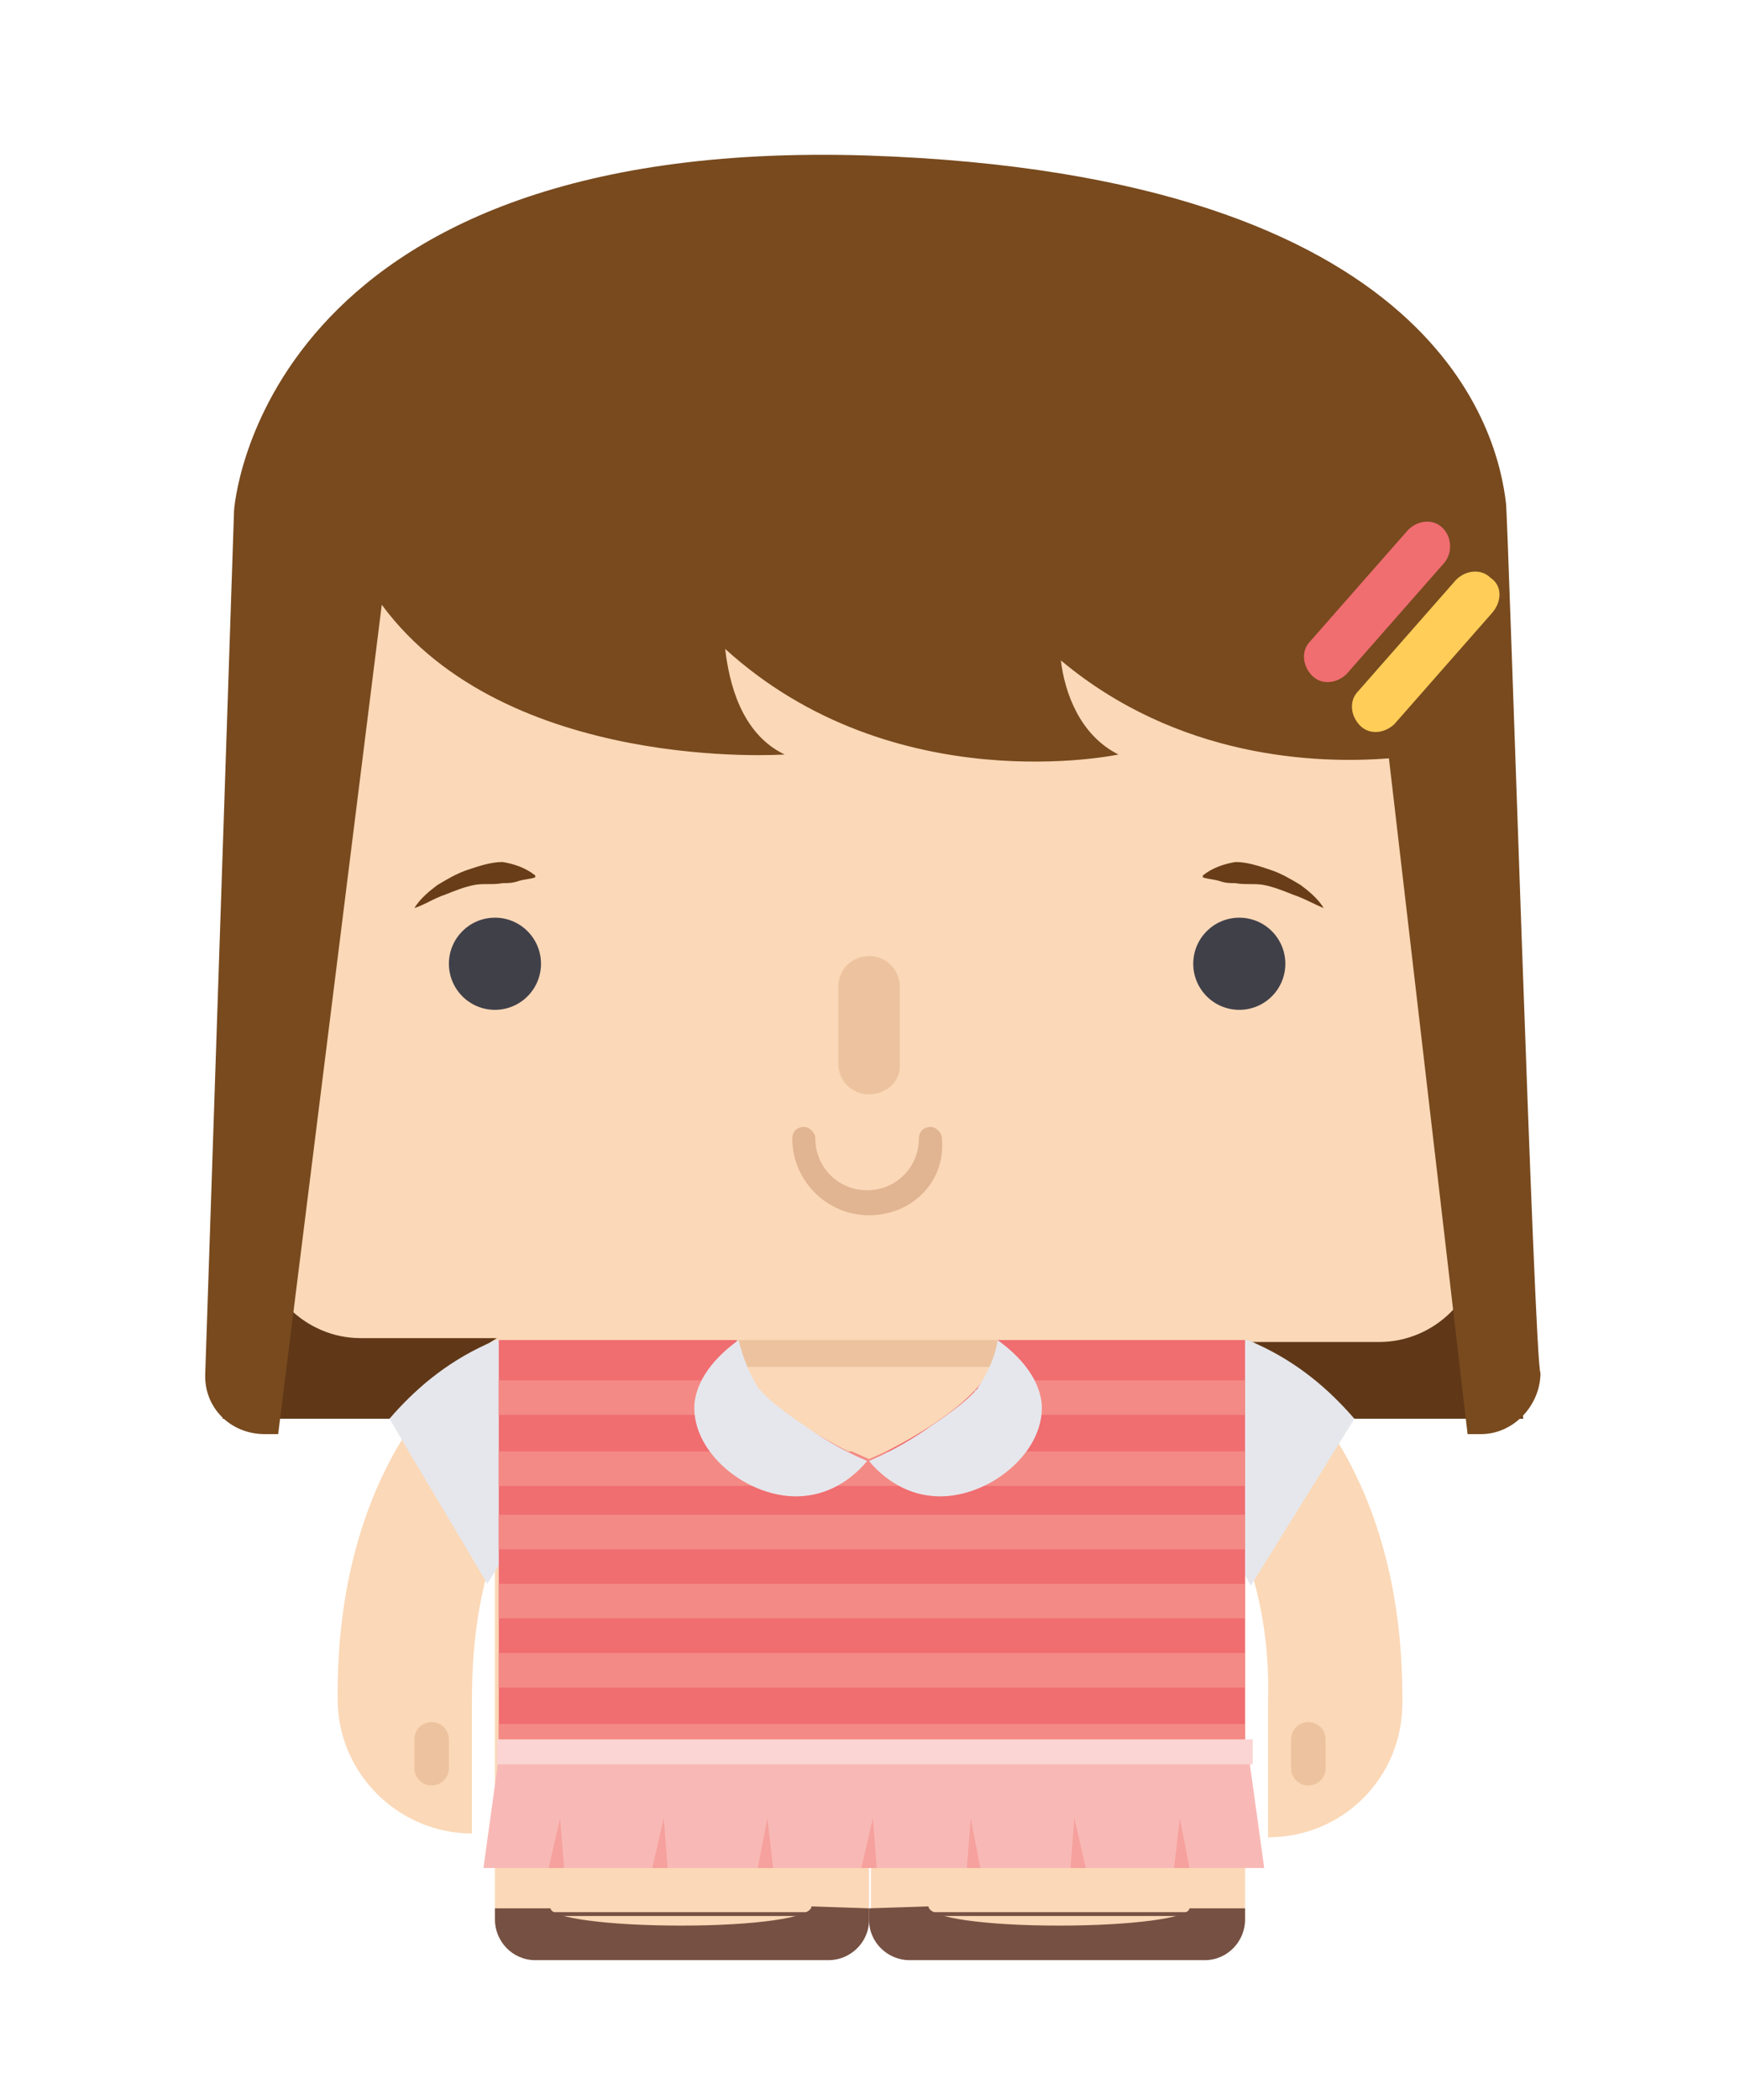 <?xml version="1.0" encoding="utf-8"?>
<!-- Generator: Adobe Illustrator 21.0.0, SVG Export Plug-In . SVG Version: 6.00 Build 0)  -->
<svg version="1.2" baseProfile="tiny" id="Capa_1" xmlns="http://www.w3.org/2000/svg" xmlns:xlink="http://www.w3.org/1999/xlink"
	 x="0px" y="0px" viewBox="0 0 90.7 109.4" xml:space="preserve">
<polygon fill="#603818" points="79.4,73.9 11.6,73.9 16.4,21.9 74.7,21.9 "/>
<path fill="#FBD8B7" d="M71.8,19h-53c-2.9,0-5.3,2.4-5.3,5.3v40.1c0,2.9,2.4,5.3,5.3,5.3h7.1c-1,0.6-8.4,5.6-8.3,18.8l0,0
	c0,3.9,3.2,7,7,7v-7h0c0-3.3,0.5-5.9,1.2-7.8V96h0v3.9c0,1.1,0.9,2.1,2.1,2.1h15.3c1.1,0,2.1-0.9,2.1-2.1v-3.6h0.1v3.6
	c0,1.1,0.9,2.1,2.1,2.1h15.3c1.1,0,2.1-0.9,2.1-2.1V96h0V80.9c0.7,1.9,1.3,4.5,1.2,7.8h0v7c3.9,0,7-3.1,7-7l0,0
	c0.1-13.1-7.1-18.1-8.2-18.8h7c2.9,0,5.3-2.4,5.3-5.3V24.3C77.2,21.4,74.8,19,71.8,19z"/>
<path fill="#E3B98C" d="M66.1,88.6"/>
<g>
	<circle fill="#404049" cx="25.8" cy="50.2" r="2.4"/>
	<circle fill="#404049" cx="64.6" cy="50.2" r="2.4"/>
</g>
<path fill="#E1B492" d="M45.3,63.3c-2.2,0-4-1.8-4-4c0-0.4,0.3-0.6,0.6-0.6s0.6,0.3,0.6,0.6c0,1.5,1.2,2.7,2.7,2.7
	c1.5,0,2.7-1.2,2.7-2.7c0-0.4,0.3-0.6,0.6-0.6s0.6,0.3,0.6,0.6C49.3,61.6,47.5,63.3,45.3,63.3z"/>
<g>
	<path fill="#EDC39F" d="M13.5,57c-1.1-0.9-1.9-2.7-1.9-4.6c0-2,0.8-3.7,1.9-4.6L13.5,57z"/>
	<path fill="#EDC39F" d="M77.2,57c1.1-0.9,1.9-2.7,1.9-4.6c0-2-0.8-3.7-1.9-4.6L77.2,57z"/>
	<path fill="#EDC39F" d="M56.6,69.8c0,0.8-0.6,1.4-1.2,1.4H33.2c-0.7,0-1.2-0.6-1.2-1.4H56.6z"/>
	<path fill="#EDC39F" d="M45.3,57L45.3,57c-0.9,0-1.6-0.7-1.6-1.6v-4c0-0.9,0.7-1.6,1.6-1.6h0c0.9,0,1.6,0.7,1.6,1.6v4
		C47,56.3,46.2,57,45.3,57z"/>
	<path fill="#EDC39F" d="M22.5,93L22.5,93c-0.5,0-0.9-0.4-0.9-0.9v-1.5c0-0.5,0.4-0.9,0.9-0.9h0c0.5,0,0.9,0.4,0.9,0.9v1.5
		C23.4,92.6,23,93,22.5,93z"/>
	<path fill="#EDC39F" d="M68.2,93L68.2,93c0.5,0,0.9-0.4,0.9-0.9v-1.5c0-0.5-0.4-0.9-0.9-0.9l0,0c-0.5,0-0.9,0.4-0.9,0.9v1.5
		C67.3,92.6,67.7,93,68.2,93z"/>
</g>
<path fill="#784A1E" d="M78.5,26.2c-0.4-3.4-3.3-17.1-33.3-18.1c-31.8-1-33,18.5-33,18.5l-1.5,44.9c-0.1,1.8,1.3,3.2,3.1,3.2h0.7
	l5.4-43.2c6.5,8.8,21,7.8,21,7.8c-2.3-1.1-2.9-3.8-3.1-5.5c8.8,8,20.5,5.5,20.5,5.5c-2-1-2.8-3.2-3-4.9c6.1,5.1,13.3,5.4,17.1,5.1
	l4.1,35.2h0.7c1.7,0,3.1-1.5,3.1-3.2C80,71.5,78.6,26.6,78.5,26.2z"/>
<path fill="#F06D70" d="M75.3,29.3l-5.1,5.8c-0.5,0.5-1.3,0.6-1.8,0.1v0c-0.5-0.5-0.6-1.3-0.1-1.8l5.1-5.8c0.5-0.5,1.3-0.6,1.8-0.1
	l0,0C75.7,28,75.7,28.8,75.3,29.3z"/>
<path fill="#FFCD58" d="M77.8,31.9l-5.1,5.8c-0.5,0.5-1.3,0.6-1.8,0.1l0,0c-0.5-0.5-0.6-1.3-0.1-1.8l5.1-5.8
	c0.5-0.5,1.3-0.6,1.8-0.1v0C78.3,30.5,78.3,31.3,77.8,31.9z"/>
<g>
	<path fill="#683D18" d="M21.6,47.3c0.3-0.5,0.8-0.9,1.2-1.2c0.5-0.3,1-0.6,1.6-0.8c0.6-0.2,1.2-0.4,1.8-0.4
		c0.6,0.1,1.2,0.3,1.7,0.7l0,0.1c-0.3,0.1-0.6,0.1-0.9,0.2c-0.3,0.1-0.5,0.1-0.8,0.1c-0.5,0.1-1,0-1.5,0.1c-0.5,0.1-1,0.3-1.5,0.5
		C22.6,46.8,22.2,47.1,21.6,47.3L21.6,47.3z"/>
	<path fill="#683D18" d="M69,47.3c-0.3-0.5-0.8-0.9-1.2-1.2c-0.5-0.3-1-0.6-1.6-0.8c-0.6-0.2-1.2-0.4-1.8-0.4
		c-0.6,0.1-1.2,0.3-1.7,0.7l0,0.1c0.3,0.1,0.6,0.1,0.9,0.2c0.3,0.1,0.5,0.1,0.8,0.1c0.5,0.1,1,0,1.5,0.1c0.5,0.1,1,0.3,1.5,0.5
		C68,46.8,68.5,47.1,69,47.3L69,47.3z"/>
</g>
<g>
	<path fill="#E2B88B" d="M66.2,88.6"/>
	<g>
		<path fill="#E6E7EC" d="M20.3,73.9c1.3-1.5,2.9-2.9,5.1-3.9c0.2-0.1,0.4-0.2,0.6-0.2c1.2,1.9,2.4,3.8,3.6,5.7l0.1,0
			c-1.4,2.3-2.8,4.6-4.3,7C23.7,79.6,22,76.8,20.3,73.9z"/>
	</g>
	<g>
		<path fill="#E6E7EC" d="M70.6,73.9c-1.3-1.5-2.9-2.9-5.1-3.9c-0.2-0.1-0.4-0.2-0.6-0.2c-1.2,1.9-2.4,3.8-3.6,5.7l-0.1,0
			c1.3,2.4,2.7,4.7,4,7.1C67,79.7,68.8,76.8,70.6,73.9z"/>
	</g>
	<g>
		<path fill="#F06D70" d="M52,69.8C52,69.8,52,69.8,52,69.8c0.1,1.6-1.4,3.7-6.8,6.3c-5.4-2.6-6.8-4.6-6.8-6.3c0,0,0,0,0,0H26v22.5
			h38.9V69.8H52z"/>
	</g>
	<rect x="26" y="78.9" fill="#F48A85" width="38.9" height="1.8"/>
	<rect x="26" y="71.9" fill="#F48A85" width="12.8" height="1.8"/>
	<rect x="52.1" y="71.9" fill="#F48A85" width="12.8" height="1.8"/>
	<polygon fill="#F48A85" points="64.9,77.4 26,77.4 26,75.6 44.4,75.6 45.3,76 46.2,75.6 64.9,75.6 	"/>
	<rect x="26" y="82.5" fill="#F48A85" width="38.9" height="1.8"/>
	<rect x="26" y="86.1" fill="#F48A85" width="38.9" height="1.8"/>
	<rect x="26" y="89.8" fill="#F48A85" width="38.9" height="1.8"/>
	<path fill="#E6E7EC" d="M38.5,69.8c-0.4,0.3-2.1,1.5-2.3,3.3c-0.2,2.7,3.1,5.2,5.9,4.8c1.6-0.2,2.7-1.3,3.1-1.8
		c-1.4-0.6-2.5-1.3-3.2-1.8c-1.5-1-2-1.5-2.3-1.8c0,0,0-0.1-0.1-0.1C39,71.5,38.7,70.6,38.5,69.8z"/>
	<path fill="#E6E7EC" d="M52,69.8c0.4,0.3,2.1,1.5,2.3,3.3c0.2,2.7-3.1,5.2-5.9,4.8c-1.6-0.2-2.7-1.3-3.1-1.8
		c1.4-0.6,2.5-1.3,3.2-1.8c1.5-1,2-1.5,2.3-1.8c0,0,0-0.1,0.1-0.1C51.5,71.5,51.9,70.6,52,69.8z"/>
</g>
<g>
	<polygon fill="#F8B9B6" points="65.9,97.3 25.2,97.3 26.1,90.8 65,90.8 	"/>
	<rect x="25.9" y="90.6" fill="#FBD5D3" width="39.4" height="1.3"/>
	<polygon fill="#F6A19D" points="29.2,94.7 28.6,97.3 29.4,97.3 	"/>
	<polygon fill="#F6A19D" points="34.6,94.7 34,97.3 34.8,97.3 	"/>
	<polygon fill="#F6A19D" points="40,94.7 39.5,97.3 40.3,97.3 	"/>
	<polygon fill="#F6A19D" points="45.5,94.7 44.9,97.3 45.7,97.3 	"/>
	<polygon fill="#F6A19D" points="61.5,94.7 62,97.3 61.2,97.3 	"/>
	<polygon fill="#F6A19D" points="56,94.7 56.6,97.3 55.8,97.3 	"/>
	<polygon fill="#F6A19D" points="50.6,94.7 51.1,97.3 50.4,97.3 	"/>
</g>
<g>
	<rect x="28.8" y="99.6" fill="#765042" width="13.5" height="0.2"/>
	<rect x="48.5" y="99.6" fill="#765042" width="13.5" height="0.2"/>
	<g>
		<path fill="#765042" d="M42.3,99.3C42.3,99.3,42.3,99.3,42.3,99.3c0,0.6-3,1-6.8,1s-6.8-0.4-6.8-0.9c0,0,0,0,0,0l-2.9,0v0.6
			c0,1.1,0.9,2.1,2.1,2.1h15.3c1.1,0,2.1-0.9,2.1-2.1v-0.6L42.3,99.3z"/>
		<path fill="#765042" d="M48.4,99.3C48.4,99.3,48.4,99.3,48.4,99.3c0,0.6,3,1,6.8,1s6.8-0.4,6.8-0.9c0,0,0,0,0,0l2.9,0v0.6
			c0,1.1-0.9,2.1-2.1,2.1H47.4c-1.1,0-2.1-0.9-2.1-2.1v-0.6L48.4,99.3z"/>
	</g>
</g>
</svg>
